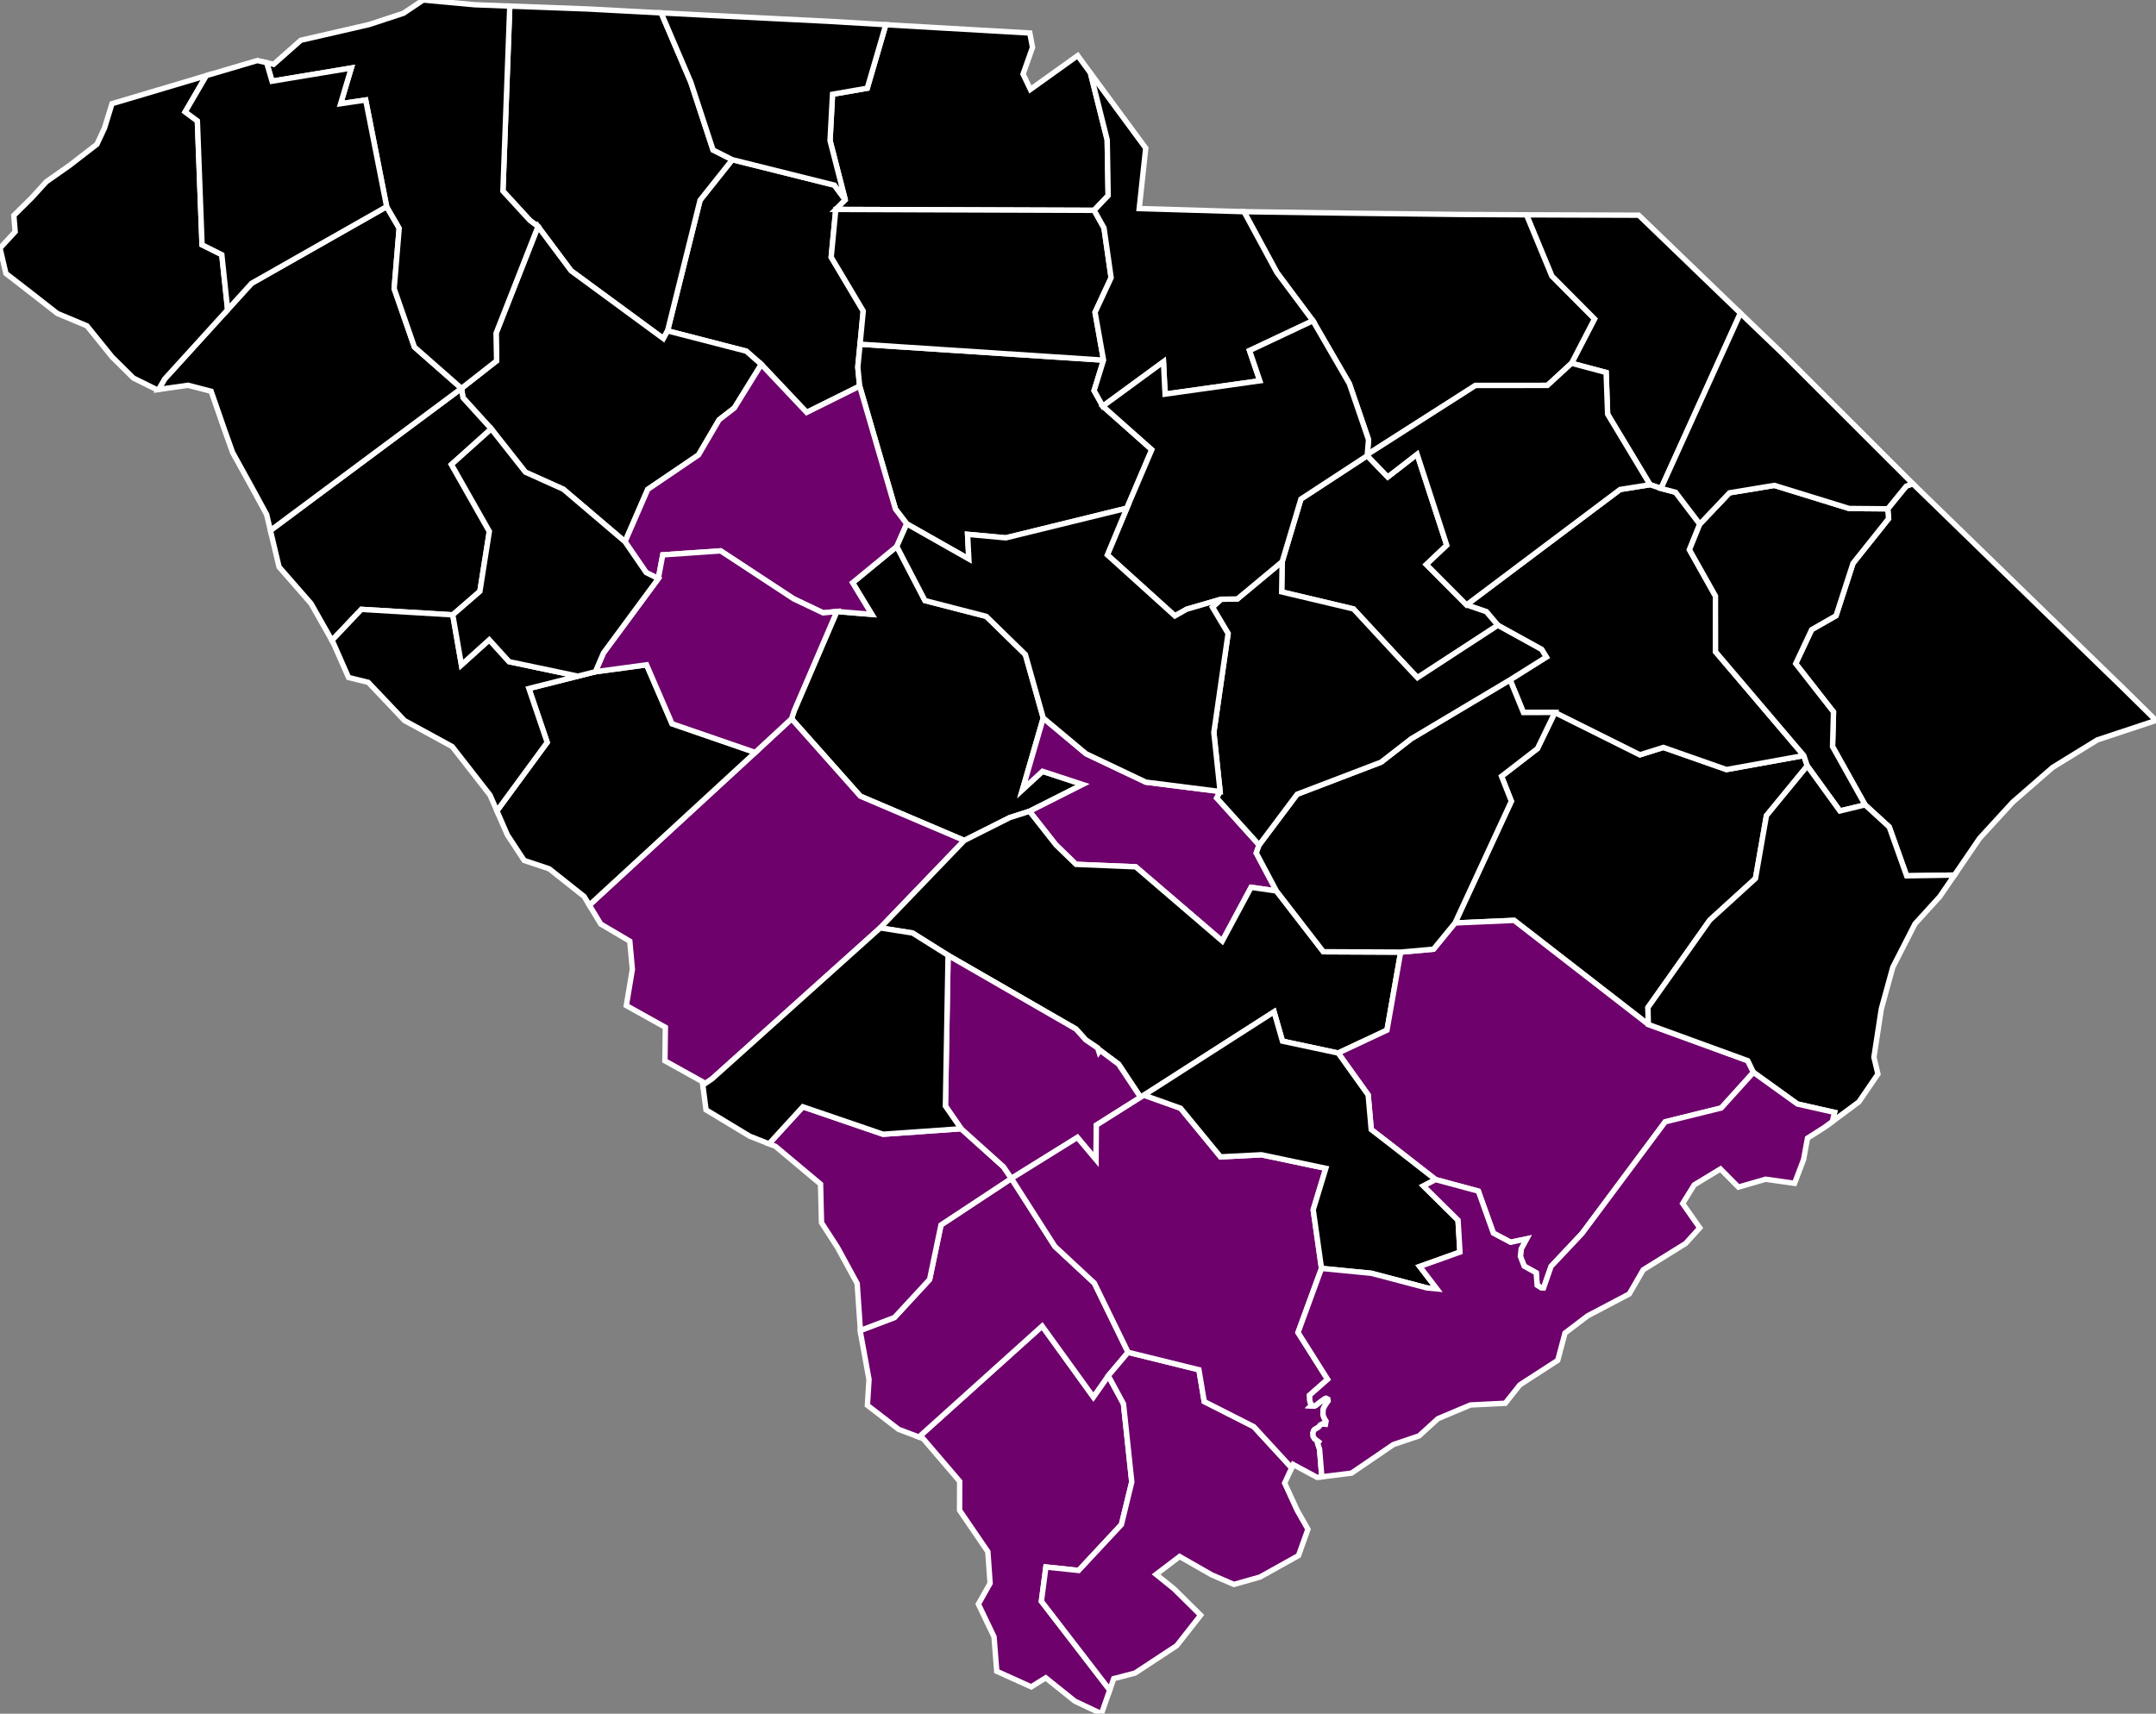 <?xml version="1.0" encoding="utf-8" ?>
<svg baseProfile="full" fill="#d0d0d0" height="318.026" stroke="#ffffff" stroke-width="1" version="1.1" width="400.0" xmlns="http://www.w3.org/2000/svg" xmlns:ev="http://www.w3.org/2001/xml-events" xmlns:xlink="http://www.w3.org/1999/xlink">
	<rect width="100%" height="100%" fill="#808080" stroke="none"/>
	<defs />
	<g id="counties"><path d="M 129.886,37.149 L 135.86,29.634 L 154.796,34.359 L 156.822,37.095 L 155.063,38.867 L 154.21,47.725 L 160.155,57.712 L 159.566,63.875 L 159.148,68.135 L 159.49,71.652 L 149.662,76.535 L 141.246,67.625 L 138.463,65.171 L 123.854,61.399 L 129.886,37.149 z" id="c45087" fill="#000000" />
		<path d="M 94.578,1.129 L 108.359,1.642 L 109.077,1.668 L 114.856,1.977 L 122.663,2.388 L 128.169,15.259 L 132.292,27.835 L 135.86,29.634 L 129.886,37.149 L 123.854,61.399 L 123.074,62.827 L 105.944,50.245 L 99.817,42.034 L 98.317,40.912 L 93.304,35.45 L 94.578,1.129 z" id="c45083" fill="#000000" />
		<path d="M 280.4,148.686 L 278.577,144.066 L 285.241,138.918 L 288.485,132.214 L 304.257,140.072 L 308.6,138.702 L 320.307,142.812 L 334.662,140.213 L 335.301,142.13 L 327.726,151.362 L 325.692,163.028 L 317.222,170.743 L 305.742,186.968 L 305.814,190.118 L 280.915,170.801 L 269.944,171.283 L 280.4,148.686 z" id="c45089" fill="#000000" />
		<path d="M 283.426,39.866 L 302.575,39.933 L 304.033,39.936 L 321.932,57.19 L 322.9,58.119 L 308.165,90.641 L 306.131,89.947 L 298.26,76.864 L 297.984,69.129 L 291.563,67.415 L 295.819,59.195 L 287.907,51.237 L 283.202,39.865 L 283.426,39.866 z" id="c45069" fill="#000000" />
		<path d="M 272.082,112.254 L 300.572,90.839 L 306.131,89.947 L 308.165,90.641 L 310.868,91.352 L 315.363,97.261 L 313.44,102.018 L 318.269,110.611 L 318.281,120.949 L 334.662,140.213 L 320.307,142.812 L 308.6,138.702 L 304.257,140.072 L 288.485,132.214 L 282.642,132.228 L 280.158,126.164 L 286.88,121.94 L 286.019,120.524 L 277.891,116.037 L 275.755,113.518 L 272.082,112.254 z" id="c45041" fill="#000000" />
		<path d="M 85.616,72.071 L 92.135,66.96 L 92.037,61.838 L 99.817,42.034 L 105.944,50.245 L 123.074,62.827 L 123.854,61.399 L 138.463,65.171 L 141.246,67.625 L 136.247,75.707 L 133.419,77.899 L 129.591,84.427 L 120.176,90.819 L 115.957,100.531 L 104.522,90.795 L 97.477,87.623 L 91.137,79.584 L 85.899,73.812 L 85.616,72.071 z" id="c45059" fill="#000000" />
		<path d="M 147.327,131.941 L 155.258,113.478 L 161.743,114.012 L 158.18,108.142 L 166.381,101.401 L 171.606,111.451 L 182.979,114.382 L 190.24,121.471 L 193.557,133.242 L 189.691,146.561 L 193.416,143.139 L 200.862,145.584 L 191,150.559 L 187.335,151.73 L 178.905,155.972 L 159.622,147.754 L 146.855,133.387 L 147.327,131.941 z" id="c45063" fill="#000000" />
		<path d="M 154.457,17.492 L 160.9,16.371 L 164.342,4.585 L 167.593,4.777 L 191.059,6.125 L 191.105,6.374 L 191.561,8.8 L 189.807,13.745 L 191.168,16.599 L 199.942,10.316 L 202.308,13.543 L 205.42,25.966 L 205.595,36.291 L 202.994,39.031 L 155.063,38.867 L 156.822,37.095 L 153.996,26.095 L 154.457,17.492 z" id="c45091" fill="#000000" />
		<path d="M 159.148,68.135 L 159.566,63.875 L 204.739,66.834 L 202.985,72.49 L 204.605,75.384 L 213.691,83.447 L 209.06,94.308 L 186.611,99.813 L 179.513,99.161 L 179.747,103.741 L 168.229,97.214 L 166.127,94.456 L 159.49,71.652 L 159.148,68.135 z" id="c45039" fill="#000000" />
		<path d="M 230.798,39.285 L 250.694,39.564 L 270.823,39.799 L 283.202,39.865 L 287.907,51.237 L 295.819,59.195 L 291.563,67.415 L 287.096,71.523 L 273.742,71.534 L 253.666,84.357 L 253.901,81.604 L 250.342,71.204 L 243.577,59.526 L 236.894,50.566 L 230.793,39.285 L 230.798,39.285 z" id="c45025" fill="#000000" />
		<path d="M 109.339,167.968 L 140.112,139.636 L 146.855,133.387 L 159.622,147.754 L 178.905,155.972 L 163.299,172.203 L 132.09,200.227 L 130.399,201.375 L 130.317,200.735 L 123.362,196.866 L 123.37,196.315 L 123.447,190.649 L 116.202,186.612 L 117.322,179.892 L 116.847,174.662 L 111.456,171.478 L 109.339,167.968 z" id="c45003" fill="#6e016b" />
		<path d="M 122.663,2.388 L 131.401,2.839 L 153.924,3.962 L 164.342,4.585 L 160.9,16.371 L 154.457,17.492 L 153.996,26.095 L 156.822,37.095 L 154.796,34.359 L 135.86,29.634 L 132.292,27.835 L 128.169,15.259 L 122.663,2.388 z" id="c45021" fill="#000000" />
		<path d="M 170.48,266.677 L 193.349,246.088 L 202.853,259.251 L 205.622,255.306 L 208.439,260.517 L 209.978,275.025 L 208.057,282.926 L 200.12,291.441 L 194.045,290.801 L 193.21,297.16 L 205.89,313.628 L 204.352,318.026 L 199.428,315.704 L 194.011,311.366 L 191.324,313.036 L 184.927,310.154 L 184.421,303.751 L 182.023,298.738 L 181.519,297.684 L 183.694,293.821 L 183.277,287.962 L 179.847,282.94 L 178.029,280.274 L 178.048,274.907 L 171.269,266.974 L 170.48,266.677 z" id="c45053" fill="#6e016b" />
		<path d="M 155.063,38.867 L 202.994,39.031 L 204.824,42.304 L 206.146,51.538 L 203.163,57.958 L 204.739,66.834 L 159.566,63.875 L 160.155,57.712 L 154.21,47.725 L 155.063,38.867 z" id="c45023" fill="#000000" />
		<path d="M 237.882,104.232 L 241.356,92.616 L 253.659,84.565 L 257.464,88.512 L 262.915,84.289 L 268.416,101.187 L 264.63,104.764 L 272.082,112.254 L 275.755,113.518 L 277.891,116.037 L 262.978,125.761 L 258.947,121.476 L 251.103,113.002 L 237.789,109.847 L 237.882,104.232 z" id="c45061" fill="#000000" />
		<path d="M 189.691,146.561 L 193.557,133.242 L 201.498,139.883 L 212.579,145.146 L 226.365,146.886 L 225.748,148.092 L 233.605,156.802 L 233.073,158.294 L 236.814,165.341 L 232.116,164.669 L 226.763,174.644 L 210.704,160.863 L 199.631,160.404 L 195.909,156.801 L 191,150.559 L 200.862,145.584 L 193.416,143.139 L 189.691,146.561 z" id="c45017" fill="#6e016b" />
		<path d="M 336.115,116.845 L 340.638,114.261 L 343.786,104.531 L 350.389,96.252 L 350.233,94.423 L 353.656,90.223 L 354.879,89.764 L 354.88,89.765 L 354.886,89.771 L 376.909,111.192 L 390.617,124.508 L 393.6,127.397 L 400.0,133.699 L 389.12,137.309 L 380.83,142.407 L 373.419,148.859 L 367.263,155.576 L 362.616,162.394 L 353.737,162.531 L 350.505,153.461 L 346.03,149.368 L 339.987,138.549 L 340.168,132.125 L 333.154,123.152 L 336.115,116.845 z" id="c45051" fill="#000000" />
		<path d="M 315.363,97.261 L 320.869,91.457 L 329.198,90.079 L 343.066,94.361 L 350.233,94.423 L 350.389,96.252 L 343.786,104.531 L 340.638,114.261 L 336.115,116.845 L 333.154,123.152 L 340.168,132.125 L 339.987,138.549 L 346.03,149.368 L 341.352,150.494 L 335.301,142.13 L 334.662,140.213 L 318.281,120.949 L 318.269,110.611 L 313.44,102.018 L 315.363,97.261 z" id="c45067" fill="#000000" />
		<path d="M 163.299,172.203 L 178.905,155.972 L 187.335,151.73 L 191,150.559 L 195.909,156.801 L 199.631,160.404 L 210.704,160.863 L 226.763,174.644 L 232.116,164.669 L 236.814,165.341 L 245.525,176.623 L 259.869,176.69 L 257.324,191.173 L 248.268,195.42 L 237.933,193.216 L 236.375,187.771 L 212.243,203.238 L 211.602,203.629 L 207.531,197.49 L 204.082,194.906 L 203.878,195.196 L 203.649,194.485 L 201.447,192.987 L 199.622,190.967 L 175.894,177.287 L 169.294,173.143 L 163.299,172.203 z" id="c45075" fill="#000000" />
		<path d="M 248.268,195.42 L 257.324,191.173 L 259.869,176.69 L 265.957,176.149 L 269.944,171.283 L 280.915,170.801 L 305.814,190.118 L 324.268,196.844 L 325.314,199.008 L 319.336,205.62 L 308.947,208.184 L 293.507,228.916 L 287.773,235.007 L 286.376,239.014 L 285.962,239.009 L 285.187,238.517 L 285.011,236.205 L 282.773,234.956 L 282.072,233.145 L 282.226,231.752 L 283.228,229.907 L 280.256,230.534 L 277.063,228.84 L 274.277,221.047 L 266.347,218.905 L 257.685,212.153 L 254.403,209.62 L 253.831,203.193 L 248.268,195.42 z" id="c45015" fill="#6e016b" />
		<path d="M 115.957,100.531 L 120.176,90.819 L 129.591,84.427 L 133.419,77.899 L 136.247,75.707 L 141.246,67.625 L 149.662,76.535 L 159.49,71.652 L 166.127,94.456 L 168.229,97.214 L 166.381,101.401 L 158.18,108.142 L 161.743,114.012 L 155.258,113.478 L 152.715,113.734 L 147.227,111.121 L 133.702,102.231 L 122.963,102.973 L 122.135,107.374 L 119.89,106.258 L 115.957,100.531 z" id="c45071" fill="#6e016b" />
		<path d="M 159.629,246.899 L 165.947,244.5 L 172.469,237.441 L 174.58,227.323 L 187.646,218.694 L 195.71,231.308 L 203.035,238.117 L 209.291,250.956 L 205.622,255.306 L 202.853,259.251 L 193.349,246.088 L 170.48,266.677 L 166.709,265.252 L 161.793,261.456 L 160.931,260.79 L 161.227,255.994 L 159.665,247.418 L 159.629,246.899 z" id="c45049" fill="#6e016b" />
		<path d="M 92.19,150.478 L 101.517,137.767 L 98.121,127.775 L 107.221,125.477 L 110.456,124.664 L 119.955,123.373 L 124.688,134.319 L 140.112,139.636 L 109.339,167.968 L 108.377,166.372 L 101.892,161.228 L 98.868,160.217 L 97.245,159.674 L 94.129,154.935 L 92.809,151.901 L 92.19,150.478 z" id="c45037" fill="#000000" />
		<path d="M 50.171,98.444 L 85.616,72.071 L 85.899,73.812 L 91.137,79.584 L 83.755,86.206 L 90.79,98.614 L 89.036,109.736 L 84.002,114.103 L 67.045,113.087 L 61.584,118.854 L 57.709,112.003 L 51.774,105.211 L 50.171,98.444 z" id="c45001" fill="#000000" />
		<path d="M 142.671,212.263 L 148.951,205.395 L 163.841,210.489 L 178.317,209.466 L 186.163,216.522 L 187.646,218.694 L 174.58,227.323 L 172.469,237.441 L 165.947,244.5 L 159.629,246.899 L 159.03,238.189 L 155.387,231.506 L 152.41,226.896 L 152.237,219.747 L 148.715,216.796 L 143.874,212.736 L 142.671,212.263 z" id="c45005" fill="#6e016b" />
		<path d="M 30.55,70.334 L 42.233,57.473 L 46.672,52.581 L 71.735,38.345 L 74.061,42.346 L 73.129,53.567 L 76.891,64.402 L 85.616,72.071 L 50.171,98.444 L 49.472,95.488 L 47.082,91.09 L 46.624,90.247 L 43.151,83.959 L 41.682,79.837 L 39.17,72.606 L 34.882,71.496 L 29.423,72.276 L 30.55,70.334 z" id="c45007" fill="#000000" />
		<path d="M 175.894,177.287 L 199.622,190.967 L 201.447,192.987 L 203.649,194.485 L 203.878,195.196 L 204.082,194.906 L 207.531,197.49 L 211.602,203.629 L 203.397,208.808 L 203.348,215.21 L 199.882,211.09 L 187.646,218.694 L 186.163,216.522 L 178.317,209.466 L 175.402,205.252 L 175.894,177.287 z" id="c45009" fill="#6e016b" />
		<path d="M 49.47,11.636 L 50.764,11.936 L 55.811,7.469 L 64.76,5.413 L 68.489,4.553 L 74.851,2.46 L 78.529,0.0 L 83.304,0.442 L 88.054,0.878 L 94.578,1.129 L 93.304,35.45 L 98.317,40.912 L 99.817,42.034 L 92.037,61.838 L 92.135,66.96 L 85.616,72.071 L 76.891,64.402 L 73.129,53.567 L 74.061,42.346 L 71.735,38.345 L 67.844,18.563 L 63.195,19.243 L 65.172,12.625 L 50.47,15.067 L 49.47,11.636 z" id="c45045" fill="#000000" />
		<path d="M 305.742,186.968 L 317.222,170.743 L 325.692,163.028 L 327.726,151.362 L 335.301,142.13 L 341.352,150.494 L 346.03,149.368 L 350.505,153.461 L 353.737,162.531 L 362.616,162.394 L 359.893,166.382 L 355.285,171.446 L 351.163,179.513 L 349.041,187.224 L 347.666,196.19 L 348.409,199.319 L 344.874,204.489 L 339.961,208.128 L 340.363,206.437 L 333.478,204.882 L 325.314,199.008 L 324.268,196.844 L 305.814,190.118 L 305.742,186.968 z" id="c45043" fill="#000000" />
		<path d="M 233.605,156.802 L 240.656,147.393 L 256.226,141.441 L 261.819,137.096 L 280.158,126.164 L 282.642,132.228 L 288.485,132.214 L 285.241,138.918 L 278.577,144.066 L 280.4,148.686 L 269.944,171.283 L 265.957,176.149 L 259.869,176.69 L 245.525,176.623 L 236.814,165.341 L 233.073,158.294 L 233.605,156.802 z" id="c45027" fill="#000000" />
		<path d="M 253.666,84.357 L 273.742,71.534 L 287.096,71.523 L 291.563,67.415 L 297.984,69.129 L 298.26,76.864 L 306.131,89.947 L 300.572,90.839 L 272.082,112.254 L 264.63,104.764 L 268.416,101.187 L 262.915,84.289 L 257.464,88.512 L 253.659,84.565 L 253.666,84.357 z" id="c45031" fill="#000000" />
		<path d="M 308.165,90.641 L 322.9,58.119 L 330.633,65.538 L 354.879,89.764 L 353.656,90.223 L 350.233,94.423 L 343.066,94.361 L 329.198,90.079 L 320.869,91.457 L 315.363,97.261 L 310.868,91.352 L 308.165,90.641 z" id="c45033" fill="#000000" />
		<path d="M 0.0,46.044 L 2.812,43.005 L 2.566,39.984 L 5.866,36.718 L 8.594,33.728 L 12.904,30.698 L 17.986,26.771 L 19.388,23.761 L 20.781,19.239 L 20.798,19.234 L 29.09,16.772 L 38.282,14.031 L 34.357,20.758 L 36.619,22.435 L 37.486,45.434 L 41.152,47.267 L 42.233,57.473 L 30.55,70.334 L 29.423,72.276 L 29.116,72.32 L 24.745,70.154 L 24.559,69.97 L 20.796,66.241 L 20.31,65.639 L 16.131,60.467 L 10.644,58.172 L 6.039,54.575 L 1.097,50.743 L 0.995,50.307 L 0.274,47.217 L 0.0,46.044 z" id="c45073" fill="#000000" />
		<path d="M 111.957,121.177 L 122.135,107.374 L 122.963,102.973 L 133.702,102.231 L 147.227,111.121 L 152.715,113.734 L 155.258,113.478 L 147.327,131.941 L 146.855,133.387 L 140.112,139.636 L 124.688,134.319 L 119.955,123.373 L 110.456,124.664 L 111.957,121.177 z" id="c45081" fill="#6e016b" />
		<path d="M 202.536,13.853 L 207.73,20.923 L 212.567,27.492 L 211.355,38.705 L 230.793,39.285 L 236.894,50.566 L 243.577,59.526 L 231.827,65.059 L 233.736,70.671 L 216.153,73.141 L 215.858,67.137 L 204.605,75.384 L 202.985,72.49 L 204.739,66.834 L 203.163,57.958 L 206.146,51.538 L 204.824,42.304 L 202.994,39.031 L 205.595,36.291 L 205.42,25.966 L 202.308,13.543 L 202.536,13.853 z" id="c45057" fill="#000000" />
		<path d="M 194.045,290.801 L 200.12,291.441 L 208.057,282.926 L 209.978,275.025 L 208.439,260.517 L 205.622,255.306 L 209.291,250.956 L 222.436,254.196 L 223.421,260.096 L 232.615,264.759 L 239.641,272.4 L 239.452,272.81 L 239.373,272.98 L 238.339,275.225 L 240.667,280.292 L 242.657,283.793 L 240.908,288.682 L 233.763,292.666 L 228.923,294.035 L 224.799,292.253 L 218.852,288.851 L 214.486,292.171 L 217.817,294.857 L 222.75,299.742 L 218.313,305.398 L 210.567,310.491 L 206.628,311.515 L 205.89,313.628 L 193.21,297.16 L 194.045,290.801 z" id="c45013" fill="#6e016b" />
		<path d="M 61.584,118.854 L 67.045,113.087 L 84.002,114.103 L 85.61,123.39 L 90.771,118.728 L 94.457,122.795 L 107.221,125.477 L 98.121,127.775 L 101.517,137.767 L 92.19,150.478 L 90.922,147.561 L 83.894,138.545 L 75.045,133.719 L 68.315,126.621 L 64.666,125.727 L 64.168,124.598 L 61.842,119.308 L 61.584,118.854 z" id="c45065" fill="#000000" />
		<path d="M 226.56,111.2 L 229.565,111.154 L 237.882,104.232 L 237.789,109.847 L 251.103,113.002 L 258.947,121.476 L 262.978,125.761 L 277.891,116.037 L 286.019,120.524 L 286.88,121.94 L 280.158,126.164 L 261.819,137.096 L 256.226,141.441 L 240.656,147.393 L 233.605,156.802 L 225.748,148.092 L 226.365,146.886 L 225.202,135.931 L 227.847,117.572 L 224.939,112.68 L 226.56,111.2 z" id="c45085" fill="#000000" />
		<path d="M 130.399,201.375 L 132.09,200.227 L 163.299,172.203 L 169.294,173.143 L 175.894,177.287 L 175.402,205.252 L 178.317,209.466 L 163.841,210.489 L 148.951,205.395 L 142.671,212.263 L 139.1,210.858 L 130.986,205.956 L 130.399,201.375 z" id="c45011" fill="#000000" />
		<path d="M 83.755,86.206 L 91.137,79.584 L 97.477,87.623 L 104.522,90.795 L 115.957,100.531 L 119.89,106.258 L 122.135,107.374 L 111.957,121.177 L 110.456,124.664 L 107.221,125.477 L 94.457,122.795 L 90.771,118.728 L 85.61,123.39 L 84.002,114.103 L 89.036,109.736 L 90.79,98.614 L 83.755,86.206 z" id="c45047" fill="#000000" />
		<path d="M 187.646,218.694 L 199.882,211.09 L 203.348,215.21 L 203.397,208.808 L 211.602,203.629 L 212.243,203.238 L 219.032,205.662 L 226.446,214.688 L 234.039,214.299 L 245.981,216.815 L 243.64,224.503 L 245.178,235.388 L 240.822,247.284 L 246.308,255.972 L 242.965,258.917 L 243.007,259.924 L 243.149,260.403 L 243.397,260.748 L 243.235,260.905 L 243.831,260.945 L 244.158,260.778 L 244.812,260.254 L 245.778,259.565 L 246.014,259.479 L 246.346,259.635 L 246.405,259.984 L 245.902,260.693 L 245.577,261.296 L 245.476,261.656 L 245.448,262.487 L 245.609,263.028 L 246.021,263.739 L 245.912,264.315 L 245.37,264.247 L 244.968,264.442 L 244.639,264.836 L 243.898,265.288 L 243.732,265.477 L 243.585,265.934 L 243.635,266.569 L 243.871,266.976 L 244.652,267.58 L 244.468,267.873 L 244.82,268.935 L 245.237,274.064 L 244.37,274.172 L 239.926,271.78 L 239.641,272.4 L 232.615,264.759 L 223.421,260.096 L 222.436,254.196 L 209.291,250.956 L 203.035,238.117 L 195.71,231.308 L 187.646,218.694 z" id="c45029" fill="#6e016b" />
		<path d="M 204.605,75.384 L 215.858,67.137 L 216.153,73.141 L 233.736,70.671 L 231.827,65.059 L 243.577,59.526 L 250.342,71.204 L 253.901,81.604 L 253.666,84.357 L 253.659,84.565 L 241.356,92.616 L 237.882,104.232 L 229.565,111.154 L 226.56,111.2 L 220.169,113.056 L 217.977,114.295 L 205.445,102.974 L 209.06,94.308 L 213.691,83.447 L 204.605,75.384 z" id="c45055" fill="#000000" />
		<path d="M 212.243,203.238 L 236.375,187.771 L 237.933,193.216 L 248.268,195.42 L 253.831,203.193 L 254.403,209.62 L 257.685,212.153 L 266.347,218.905 L 264.075,220.08 L 270.509,226.436 L 270.861,232.361 L 263.399,235.029 L 266.578,239.186 L 264.749,239.011 L 254.418,236.291 L 245.178,235.388 L 243.64,224.503 L 245.981,216.815 L 234.039,214.299 L 226.446,214.688 L 219.032,205.662 L 212.243,203.238 z" id="c45035" fill="#000000" />
		<path d="M 245.178,235.388 L 254.418,236.291 L 264.749,239.011 L 266.578,239.186 L 263.399,235.029 L 270.861,232.361 L 270.509,226.436 L 264.075,220.08 L 266.347,218.905 L 274.277,221.047 L 277.063,228.84 L 280.256,230.534 L 283.228,229.907 L 282.226,231.752 L 282.072,233.145 L 282.773,234.956 L 285.011,236.205 L 285.187,238.517 L 285.962,239.009 L 286.376,239.014 L 287.773,235.007 L 293.507,228.916 L 308.947,208.184 L 319.336,205.62 L 325.314,199.008 L 333.478,204.882 L 340.363,206.437 L 339.961,208.128 L 338.538,209.182 L 335.342,211.216 L 334.613,215.198 L 332.941,219.597 L 327.573,218.838 L 322.528,220.297 L 319.194,216.933 L 314.319,219.895 L 312.181,223.349 L 315.355,227.867 L 312.73,230.761 L 304.865,235.646 L 302.279,240.124 L 294.558,244.186 L 290.353,247.387 L 289.002,252.453 L 281.976,256.999 L 279.27,260.415 L 272.811,260.732 L 266.783,263.271 L 263.273,266.468 L 258.513,268.078 L 258.253,268.256 L 250.744,273.377 L 245.237,274.064 L 244.82,268.935 L 244.468,267.873 L 244.652,267.58 L 243.871,266.976 L 243.635,266.569 L 243.585,265.934 L 243.732,265.477 L 243.898,265.288 L 244.639,264.836 L 244.968,264.442 L 245.37,264.247 L 245.912,264.315 L 246.021,263.739 L 245.609,263.028 L 245.448,262.487 L 245.476,261.656 L 245.577,261.296 L 245.902,260.693 L 246.405,259.984 L 246.346,259.635 L 246.014,259.479 L 245.778,259.565 L 244.812,260.254 L 244.158,260.778 L 243.831,260.945 L 243.235,260.905 L 243.397,260.748 L 243.149,260.403 L 243.007,259.924 L 242.965,258.917 L 246.308,255.972 L 240.822,247.284 L 245.178,235.388 z" id="c45019" fill="#6e016b" />
		<path d="M 34.357,20.758 L 38.282,14.031 L 47.74,11.236 L 49.47,11.636 L 50.47,15.067 L 65.172,12.625 L 63.195,19.243 L 67.844,18.563 L 71.735,38.345 L 46.672,52.581 L 42.233,57.473 L 41.152,47.267 L 37.486,45.434 L 36.619,22.435 L 34.357,20.758 z" id="c45077" fill="#000000" />
		<path d="M 168.229,97.214 L 179.747,103.741 L 179.513,99.161 L 186.611,99.813 L 209.06,94.308 L 205.445,102.974 L 217.977,114.295 L 220.169,113.056 L 226.56,111.2 L 224.939,112.68 L 227.847,117.572 L 225.202,135.931 L 226.365,146.886 L 212.579,145.146 L 201.498,139.883 L 193.557,133.242 L 190.24,121.471 L 182.979,114.382 L 171.606,111.451 L 166.381,101.401 L 168.229,97.214 z" id="c45079" fill="#000000" />
	</g>
</svg>